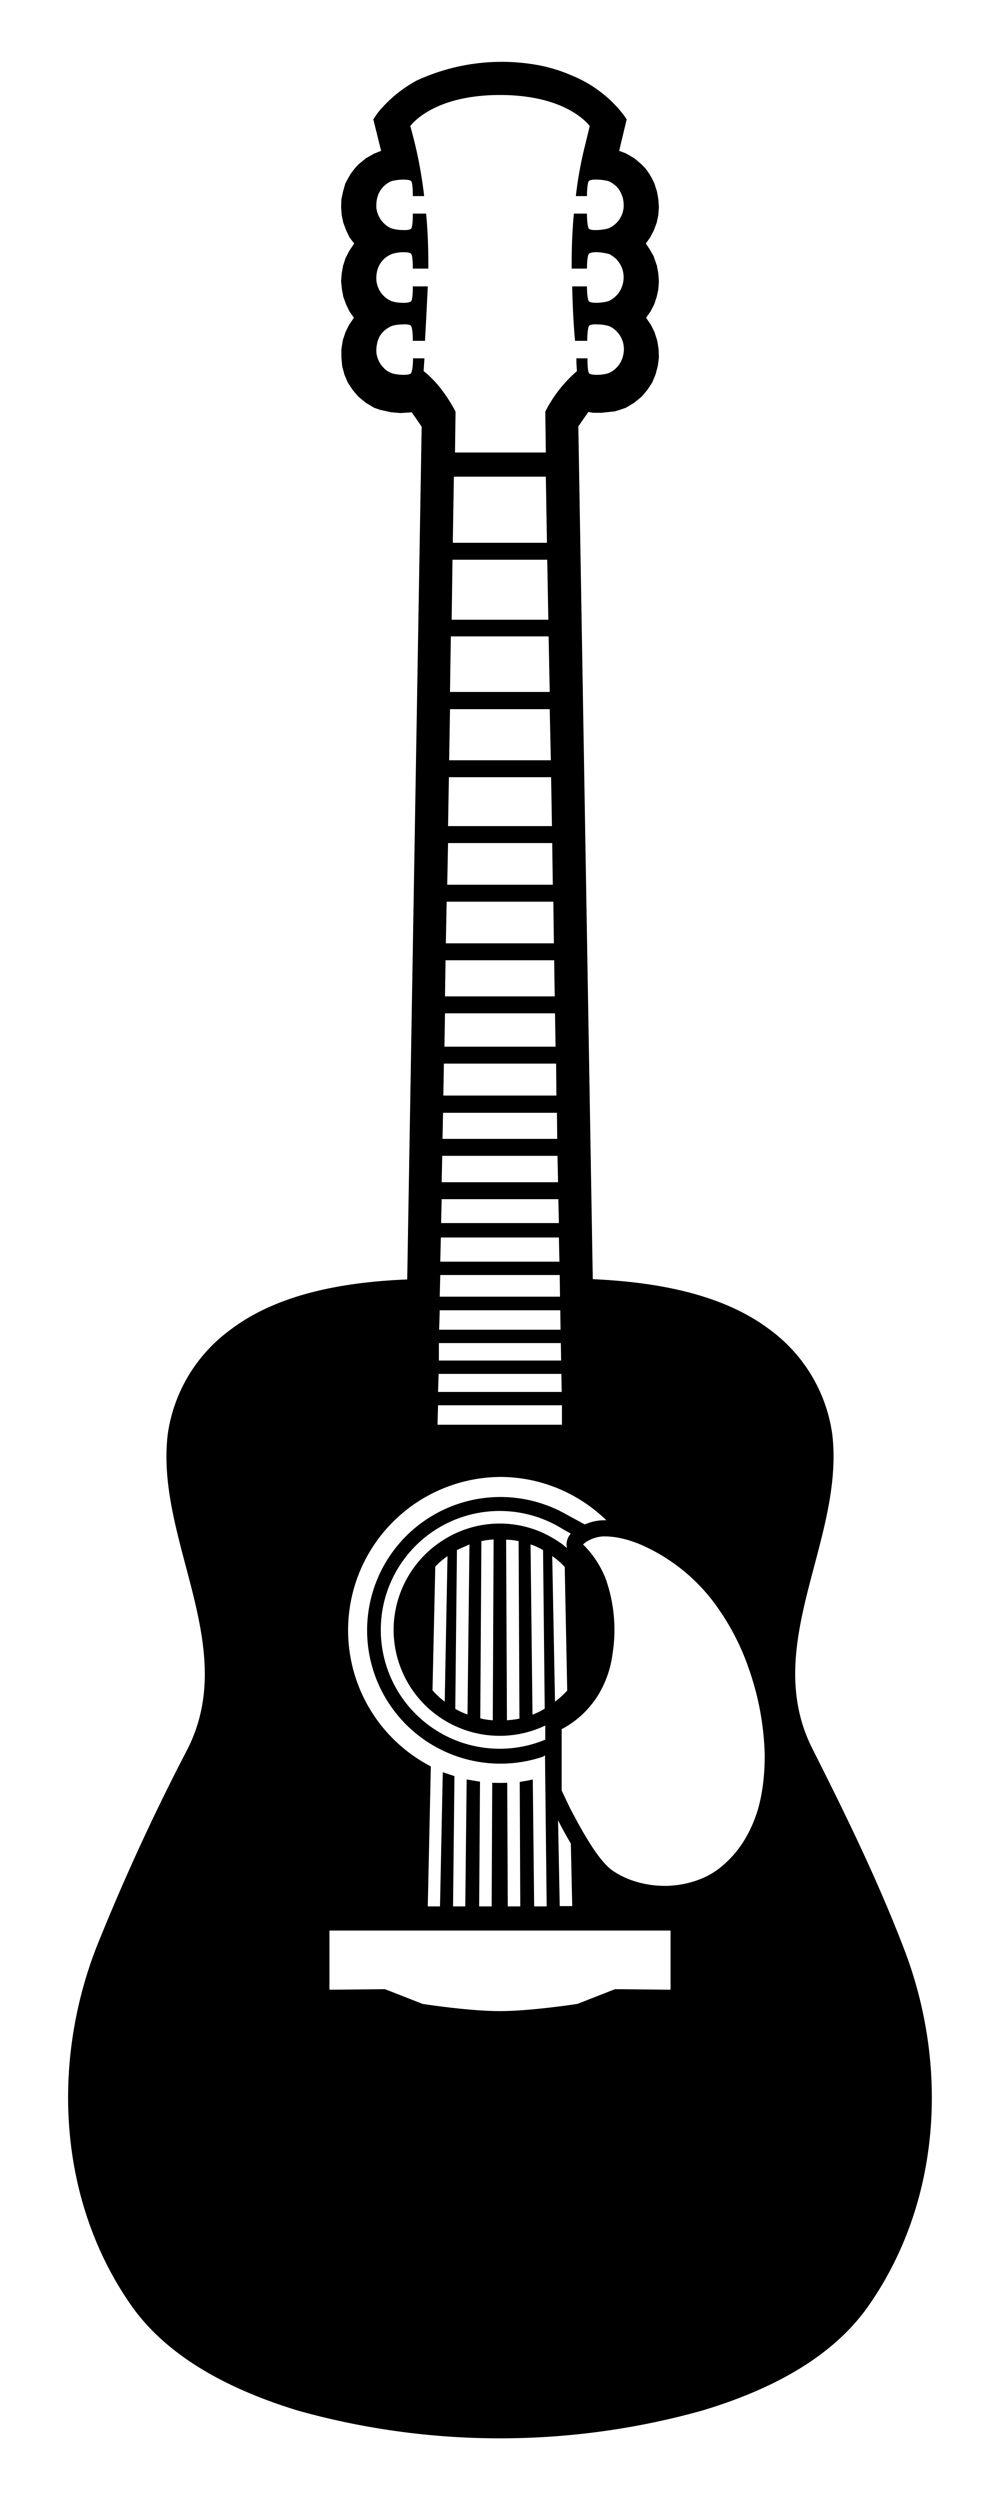 <svg xmlns="http://www.w3.org/2000/svg" viewBox="0 0 360 900">
  <path fill="currentColor" d="M325.3 701.2c-9.5-24.7-21-48.2-32.9-71.8-18.7-37.2 11.8-75.2 7.2-113.2a56.4 56.4 0 0 0-22.7-37.7c-17.3-13-41.5-17-63.5-18l-5.2-307 3.6-5.2 1.7.3h3l4.8-.5 2-.6 2-.7 3-1.8 2.8-2.3 2-2.4 1.7-2.6 1.2-2.9.8-3 .4-3-.1-3.1-.5-3.1-1-3.1-1.3-2.6-1.7-2.5 1.6-2.3 1.3-2.5.9-2.7.6-2.7.2-2.9-.2-2.8-.5-2.8-1.2-3.5-1.5-2.6-1.3-1.9 1.6-2.3 1.3-2.5 1-2.7.6-2.8.2-2.8-.2-2.9-.5-2.8-.9-2.8-.9-1.9-1-1.7-1.2-1.7-1.4-1.5-2.7-2.3-3.1-1.8-2.4-.9 2.7-11.3s-2-3.4-6.4-7.4a45 45 0 0 0-13.3-8.4 55.8 55.8 0 0 0-13-3.9A73 73 0 0 0 150 29a47 47 0 0 0-12 9.3 26.2 26.2 0 0 0-3.6 4.7l2.8 11.3-2.5 1-3 1.7-2.8 2.3-1.4 1.6-1.2 1.6-1 1.7-1 1.9-.8 2.8-.6 2.8-.1 2.9.2 2.8.6 2.8 1 2.7 1.2 2.5 1.7 2.3-1.7 2.5-1.4 2.7-.9 2.8-.5 2.8-.2 2.8.3 2.9.5 2.7 1 2.7 1.2 2.5 1.6 2.3-1.7 2.5-1.3 2.6-1 3-.5 3.2v3l.3 3.2.8 3 1.2 2.8 1.7 2.6 2 2.4 2.8 2.3 3 1.8 2 .7 4 .9 3.4.3 3.3-.2.8-.1 3.6 5.2-5.2 307c-22 .9-46.2 4.9-63.5 18a56.4 56.4 0 0 0-22.7 37.6c-4.6 38 25.9 76 7.2 113.3a792.4 792.4 0 0 0-33 71.8c-16.2 42-13.5 91.2 12.6 128.6 13.9 19.8 37.5 31 60 37.9a270 270 0 0 0 145.6 0c22.6-6.8 46.2-18 60-37.9 26.1-37.5 28.8-86.6 12.5-128.7zM148.7 129s0 4-.7 5.3c-.3.6-2 .7-3.8.6-1.5-.1-3-.4-3.5-.7-1-.4-1.9-1-2.6-1.8a9.3 9.3 0 0 1-2.5-4.8c-.3-1.8 0-3.8.6-5.5.4-1 1-2 1.9-2.8a10 10 0 0 1 2.6-1.8c.6-.3 2.4-.7 4-.7 1.6-.1 3 0 3.3.6.7 1.3.6 5.3.6 5.3h4.4a1937.9 1937.9 0 0 0 1-19.6h-5.4s.1 4-.5 5.2c-.4.6-1.9.8-3.4.7-1.7 0-3.4-.4-4-.7-1-.5-1.8-1-2.6-1.8a9.2 9.2 0 0 1-2.6-5.6c-.1-1.6.1-3.2.7-4.7a8.8 8.8 0 0 1 4.5-4.6c.6-.3 2.2-.7 3.9-.8 1.6 0 3.1 0 3.5.7.6 1.2.5 5.2.5 5.2h5.6v-1.4c0-6-.2-12.3-.8-18.4h-4.8s.1 4-.5 5.3c-.4.6-2 .7-3.5.6a13 13 0 0 1-4-.7 9 9 0 0 1-2.5-1.8 9.4 9.4 0 0 1-2.6-5.4c-.1-1.7.1-3.4.7-4.9a8.9 8.9 0 0 1 4.5-4.7c.5-.2 2-.5 3.4-.6 1.8-.1 3.6 0 4 .6.6 1.2.5 5.3.5 5.3h4.1a156.6 156.6 0 0 0-5-25.2s7.7-11.2 32.3-11.2c24.6 0 32.3 11.2 32.3 11.2l-1.7 7c-1.5 6-2.6 12-3.3 18.2h4s0-4 .6-5.3c.4-.7 2.2-.7 4-.6 1.4.1 2.9.4 3.4.6 1 .5 1.8 1.1 2.6 1.8a9 9 0 0 1 1.9 3c.6 1.4.8 3 .7 4.6a9 9 0 0 1-5.2 7.4c-.6.3-2.3.6-3.9.7-1.6.1-3.1 0-3.5-.6-.6-1.3-.6-5.3-.6-5.3h-4.7c-.6 6.1-.8 12.3-.8 18.4v1.4h5.5s0-4 .6-5.2c.4-.6 2-.8 3.5-.7 1.6.1 3.3.5 4 .7.9.5 1.7 1.1 2.5 1.8.8.9 1.4 1.8 1.9 2.9 1.4 3.4.7 7.6-2 10.3-.7.7-1.5 1.3-2.5 1.8-.6.3-2.3.6-4 .7-1.5 0-3 0-3.4-.7-.6-1.2-.6-5.2-.6-5.2H206a286 286 0 0 0 1 19.6h4.4s0-4 .6-5.3c.4-.6 1.8-.7 3.3-.6 1.7 0 3.5.4 4.2.7a9 9 0 0 1 4.4 4.7c.7 1.6.9 3.6.5 5.4a9.1 9.1 0 0 1-5 6.6c-.5.3-2 .6-3.5.7-1.7.1-3.5 0-3.9-.6-.6-1.3-.5-5.3-.5-5.3h-4c0 2.6.2 4.6.2 4.6a47.7 47.7 0 0 0-11.4 14.6l.2 14.7h-32.7l.2-14.7s-4.5-9.2-11.5-14.6l.3-4.6h-4zm48.3 72.5.4 21.6h-34.8l.3-21.6H197zm-34-6.1.4-23.8h33.1l.4 23.8H163zm34.5 33.7.4 20H162l.3-20h35zm.4 26.2.4 18.4h-36.6l.3-18.4h36zm.5 24.5.3 17.6h-37.4l.3-17.6h36.8zm.4 23.7.2 15H161l.3-15h37.6zm.4 21.1.2 15h-38.9l.3-15h38.4zm.3 21.1.2 13h-39.5l.2-13h39.1zm.3 19 .2 12.1H160l.2-12h39.8zm.4 18.2.1 11.5h-40.7l.2-11.5h40.4zm.3 17.7.1 9.4h-41.3l.2-9.4h41zm.2 15.5.2 9.5H159l.2-9.5h41.5zm.3 15.6.2 8.6h-42.4l.2-8.6h42zm.2 13.8.2 8.7h-42.9l.2-8.7h42.5zm.3 13.5.1 7.8h-43.3l.2-7.8h43zm.2 12.7.1 7h-43.7l.2-7h43.4zm.2 11.8.1 6.3h-44v-6.3H202zm.2 11.1.1 6.5h-44.5l.2-6.5H202zm.2 11.3v7h-44.8l.2-7h44.6zM180 531.7c14.9 0 28.4 6 38.3 15.6h-1c-2.3 0-4.7.6-6.8 1.5l-7.5-4.1a48 48 0 1 0-7.8 87.8c.6-.2 1-.6 1-.6l.6 54.4h-4.5l-.5-45.7c-1.5.4-3.1.6-4.7.9l.2 44.8h-4.5l-.2-44.5a72.6 72.6 0 0 1-5.4 0l-.2 44.5h-4.5l.3-44.9-4.8-.8-.5 45.7h-4.4l.5-46.9-4.2-1.4-1 48.3H154l1.1-50.4a55.2 55.2 0 0 1 25-104.2zm18.7 28.4c1.7 1.2 3.2 2.5 4.6 4l.9 44.5a32.5 32.5 0 0 1-4.4 4l-1-52.5zm5.4-2.8-1.7-1.4a42.8 42.8 0 0 0-7.7-4.4 37.7 37.7 0 0 0-34.6 2.6 38.3 38.3 0 0 0-18.4 32.7 38.2 38.2 0 0 0 54.6 34.4v5.1l-.3.1a42.8 42.8 0 1 1 6.8-75.8l2.7 1.5a5.8 5.8 0 0 0-1.4 5.2zM187 618.7c-1.4.3-3 .5-4.5.6l-.3-65c1.5 0 3 .2 4.5.5l.3 63.9zm-9.3-64.5-.3 65.1c-1.5-.1-3-.3-4.5-.7l.4-63.8c1.4-.3 3-.5 4.4-.6zm-8.7 1.9-.7 61.1c-1.5-.5-3-1.2-4.4-2l.6-57.2 4.5-2zm27.1 59c-1.4.9-2.9 1.6-4.4 2.2L191 556c1.6.5 3 1.2 4.5 2l.6 57zm-35-55-1 52.5a30 30 0 0 1-4.4-4.1l1-44.5c1.3-1.4 2.8-2.7 4.4-3.8zm80.3 156.2-20-.2-13.5 5.3s-16.7 2.6-28 2.6-27.8-2.6-27.8-2.6l-13.5-5.3-20 .2V695h122.8v21.4zm-40.5-61c1.3 2.6 2.9 5.5 4.6 8.4l.5 22.5h-4.5l-.6-31zm72.2-4.8c-1.1 4-2.7 7.8-4.8 11.4a38 38 0 0 1-9.1 10.5c-5.1 4.1-11.9 6.2-18.7 6.5-7.1.2-14.3-1.6-20-5.5-2.8-2-5.9-6.1-8.7-10.7-2.5-4-4.8-8.4-6.6-11.8l-3-6.3v-22.1a34 34 0 0 0 15.3-16.4c1.5-3.3 2.5-6.8 3-10.6a55.3 55.3 0 0 0-2.4-27 35.6 35.6 0 0 0-8.2-12.5c1.9-1.8 5.1-2.9 7.6-2.9h.1c4 0 8.1 1 12.2 2.6a65.8 65.8 0 0 1 29 23.7 87 87 0 0 1 10.8 21.4 101 101 0 0 1 5.7 31c0 6.4-.6 12.7-2.2 18.7z" />
</svg>
